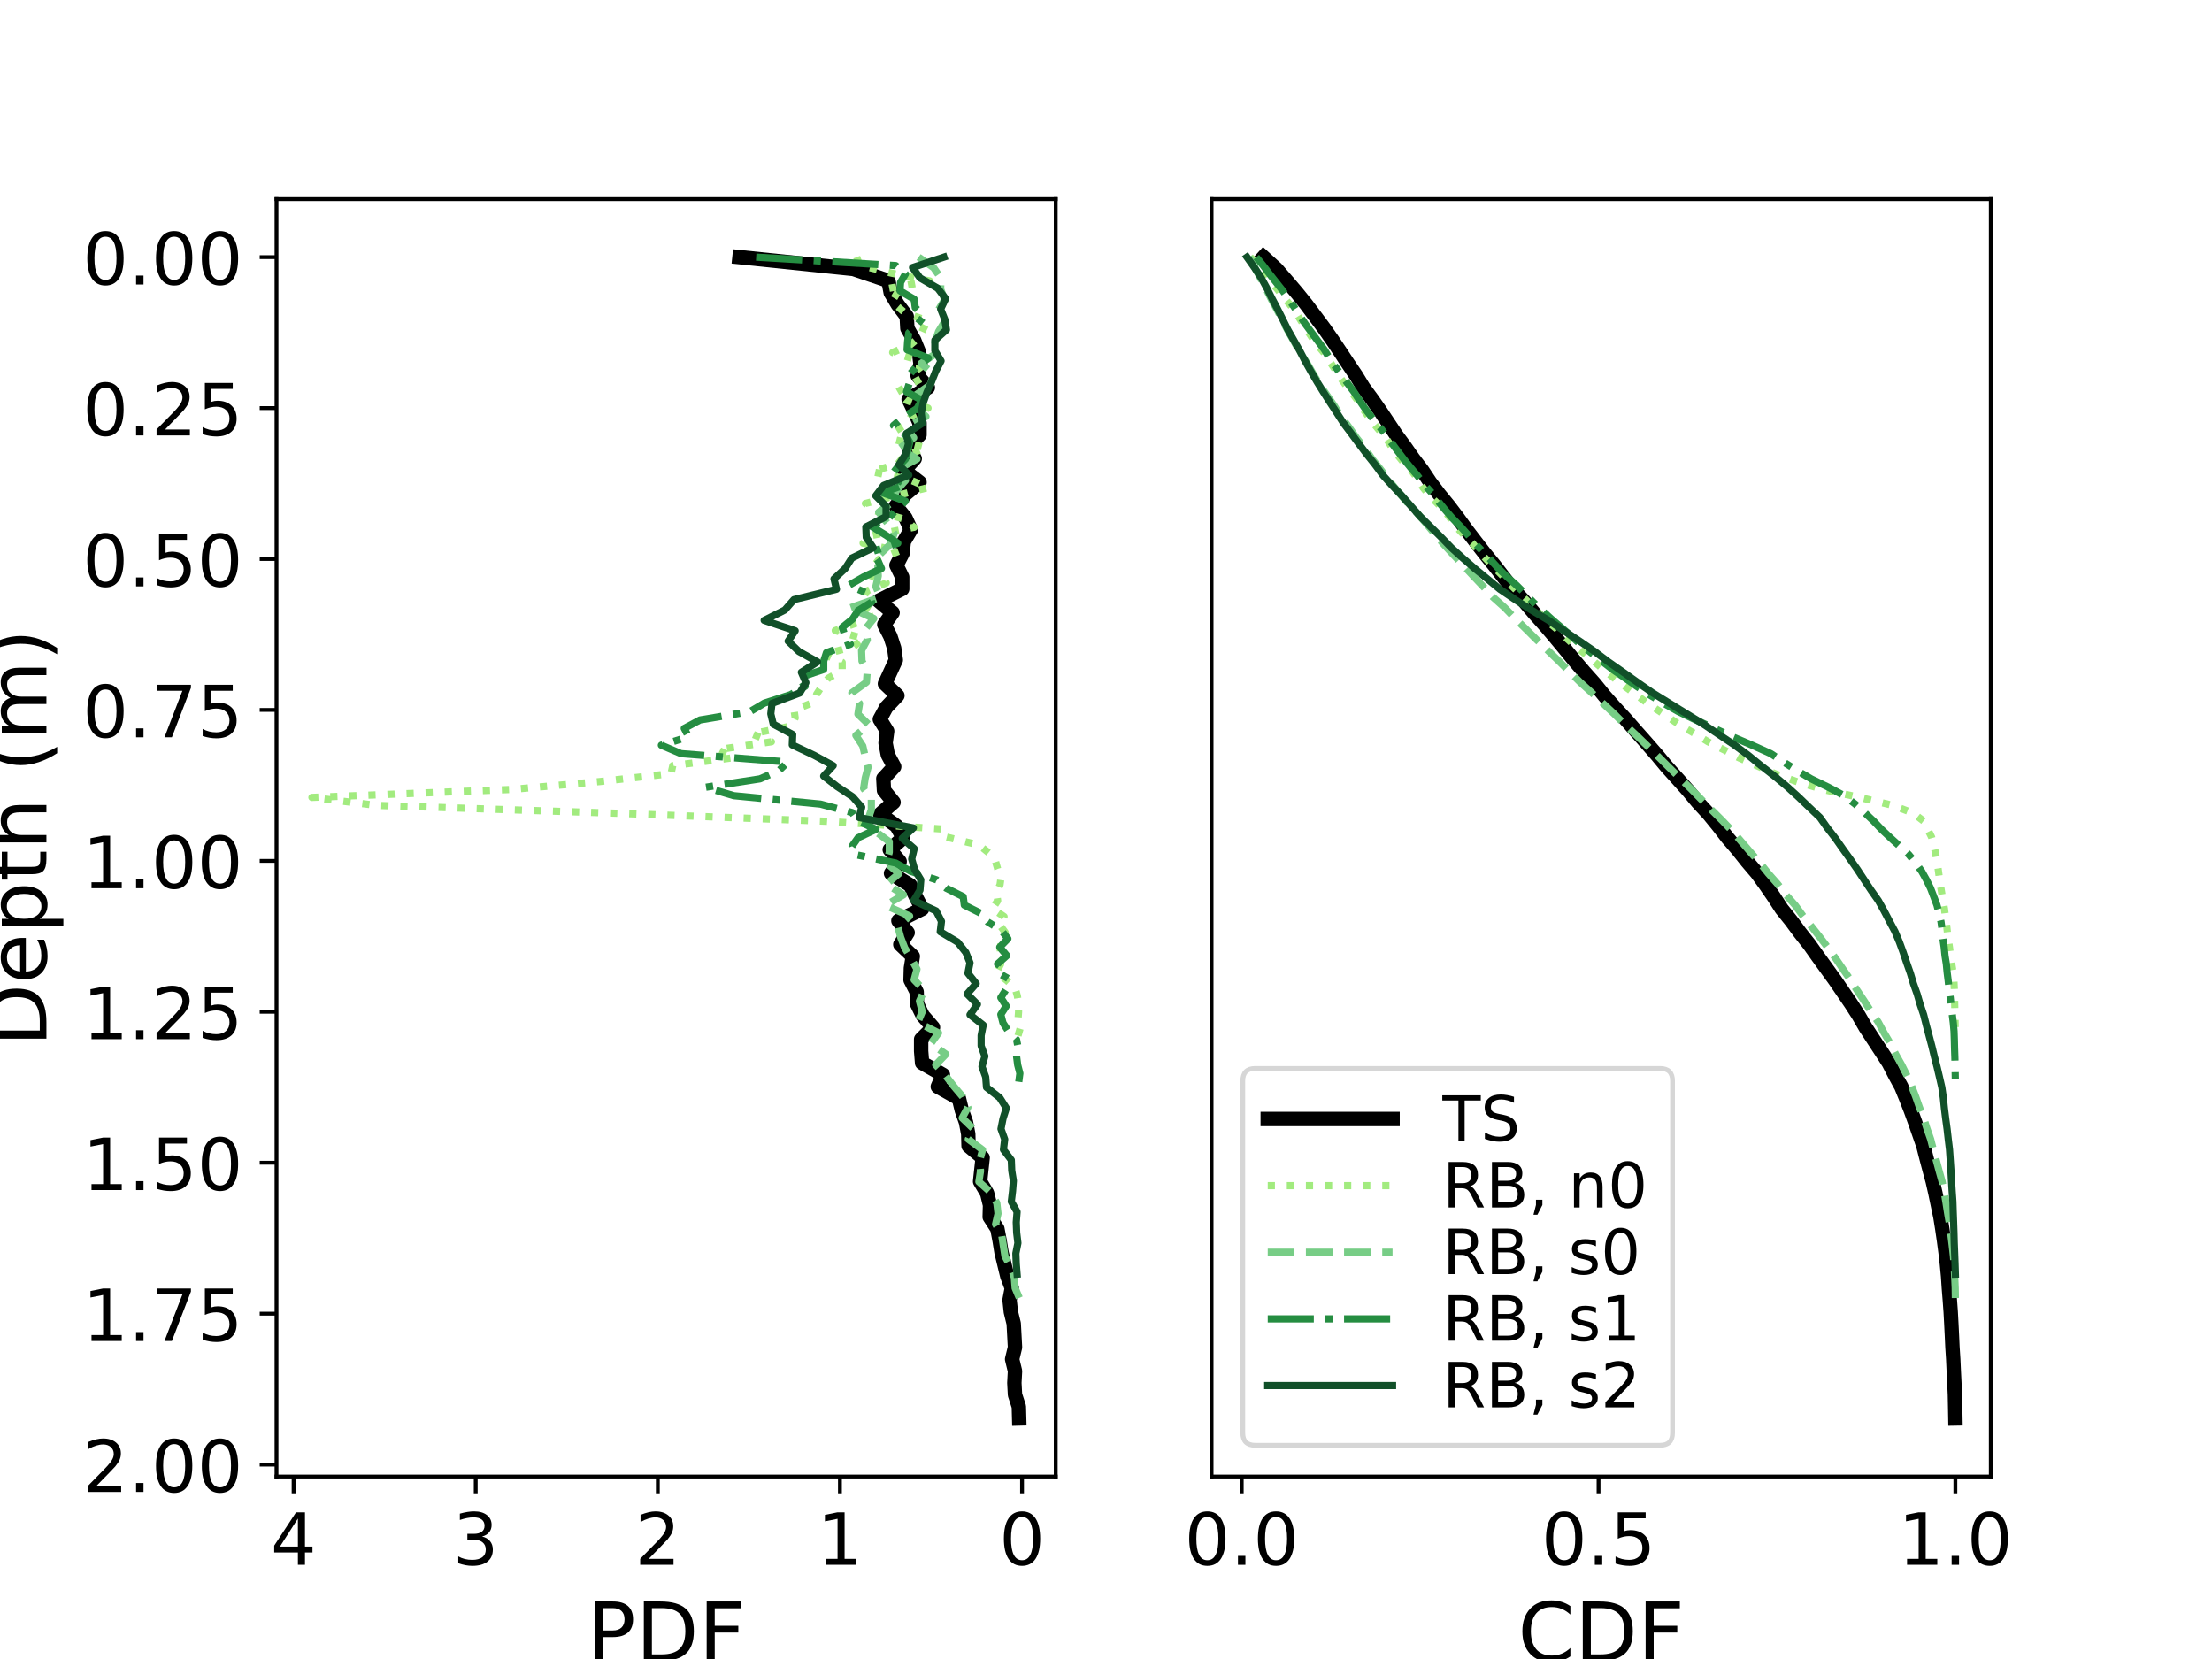 <?xml version="1.0" encoding="utf-8" standalone="no"?>
<!DOCTYPE svg PUBLIC "-//W3C//DTD SVG 1.1//EN"
  "http://www.w3.org/Graphics/SVG/1.1/DTD/svg11.dtd">
<!-- Created with matplotlib (https://matplotlib.org/) -->
<svg height="345.6pt" version="1.1" viewBox="0 0 460.8 345.6" width="460.8pt" xmlns="http://www.w3.org/2000/svg" xmlns:xlink="http://www.w3.org/1999/xlink">
 <defs>
  <style type="text/css">
*{stroke-linecap:butt;stroke-linejoin:round;}
  </style>
 </defs>
 <g id="figure_1">
  <g id="patch_1">
   <path d="M 0 345.6 
L 460.8 345.6 
L 460.8 0 
L 0 0 
z
" style="fill:#ffffff;"/>
  </g>
  <g id="axes_1">
   <g id="patch_2">
    <path d="M 57.6 307.584 
L 219.927 307.584 
L 219.927 41.472 
L 57.6 41.472 
z
" style="fill:#ffffff;"/>
   </g>
   <g id="matplotlib.axis_1">
    <g id="xtick_1">
     <g id="line2d_1">
      <defs>
       <path d="M 0 0 
L 0 3.5 
" id="m526371e2ac" style="stroke:#000000;stroke-width:0.8;"/>
      </defs>
      <g>
       <use style="stroke:#000000;stroke-width:0.8;" x="212.911" xlink:href="#m526371e2ac" y="307.584"/>
      </g>
     </g>
     <g id="text_1">
      <!-- 0 -->
      <defs>
       <path d="M 31.781 66.406 
Q 24.172 66.406 20.328 58.906 
Q 16.5 51.422 16.5 36.375 
Q 16.5 21.391 20.328 13.891 
Q 24.172 6.391 31.781 6.391 
Q 39.453 6.391 43.281 13.891 
Q 47.125 21.391 47.125 36.375 
Q 47.125 51.422 43.281 58.906 
Q 39.453 66.406 31.781 66.406 
z
M 31.781 74.219 
Q 44.047 74.219 50.516 64.516 
Q 56.984 54.828 56.984 36.375 
Q 56.984 17.969 50.516 8.266 
Q 44.047 -1.422 31.781 -1.422 
Q 19.531 -1.422 13.062 8.266 
Q 6.594 17.969 6.594 36.375 
Q 6.594 54.828 13.062 64.516 
Q 19.531 74.219 31.781 74.219 
z
" id="DejaVuSans-48"/>
      </defs>
      <g transform="translate(208.139 325.982)scale(0.15 -0.15)">
       <use xlink:href="#DejaVuSans-48"/>
      </g>
     </g>
    </g>
    <g id="xtick_2">
     <g id="line2d_2">
      <g>
       <use style="stroke:#000000;stroke-width:0.8;" x="174.974" xlink:href="#m526371e2ac" y="307.584"/>
      </g>
     </g>
     <g id="text_2">
      <!-- 1 -->
      <defs>
       <path d="M 12.406 8.297 
L 28.516 8.297 
L 28.516 63.922 
L 10.984 60.406 
L 10.984 69.391 
L 28.422 72.906 
L 38.281 72.906 
L 38.281 8.297 
L 54.391 8.297 
L 54.391 0 
L 12.406 0 
z
" id="DejaVuSans-49"/>
      </defs>
      <g transform="translate(170.202 325.982)scale(0.15 -0.15)">
       <use xlink:href="#DejaVuSans-49"/>
      </g>
     </g>
    </g>
    <g id="xtick_3">
     <g id="line2d_3">
      <g>
       <use style="stroke:#000000;stroke-width:0.8;" x="137.037" xlink:href="#m526371e2ac" y="307.584"/>
      </g>
     </g>
     <g id="text_3">
      <!-- 2 -->
      <defs>
       <path d="M 19.188 8.297 
L 53.609 8.297 
L 53.609 0 
L 7.328 0 
L 7.328 8.297 
Q 12.938 14.109 22.625 23.891 
Q 32.328 33.688 34.812 36.531 
Q 39.547 41.844 41.422 45.531 
Q 43.312 49.219 43.312 52.781 
Q 43.312 58.594 39.234 62.25 
Q 35.156 65.922 28.609 65.922 
Q 23.969 65.922 18.812 64.312 
Q 13.672 62.703 7.812 59.422 
L 7.812 69.391 
Q 13.766 71.781 18.938 73 
Q 24.125 74.219 28.422 74.219 
Q 39.75 74.219 46.484 68.547 
Q 53.219 62.891 53.219 53.422 
Q 53.219 48.922 51.531 44.891 
Q 49.859 40.875 45.406 35.406 
Q 44.188 33.984 37.641 27.219 
Q 31.109 20.453 19.188 8.297 
z
" id="DejaVuSans-50"/>
      </defs>
      <g transform="translate(132.265 325.982)scale(0.15 -0.15)">
       <use xlink:href="#DejaVuSans-50"/>
      </g>
     </g>
    </g>
    <g id="xtick_4">
     <g id="line2d_4">
      <g>
       <use style="stroke:#000000;stroke-width:0.8;" x="99.099" xlink:href="#m526371e2ac" y="307.584"/>
      </g>
     </g>
     <g id="text_4">
      <!-- 3 -->
      <defs>
       <path d="M 40.578 39.312 
Q 47.656 37.797 51.625 33 
Q 55.609 28.219 55.609 21.188 
Q 55.609 10.406 48.188 4.484 
Q 40.766 -1.422 27.094 -1.422 
Q 22.516 -1.422 17.656 -0.516 
Q 12.797 0.391 7.625 2.203 
L 7.625 11.719 
Q 11.719 9.328 16.594 8.109 
Q 21.484 6.891 26.812 6.891 
Q 36.078 6.891 40.938 10.547 
Q 45.797 14.203 45.797 21.188 
Q 45.797 27.641 41.281 31.266 
Q 36.766 34.906 28.719 34.906 
L 20.219 34.906 
L 20.219 43.016 
L 29.109 43.016 
Q 36.375 43.016 40.234 45.922 
Q 44.094 48.828 44.094 54.297 
Q 44.094 59.906 40.109 62.906 
Q 36.141 65.922 28.719 65.922 
Q 24.656 65.922 20.016 65.031 
Q 15.375 64.156 9.812 62.312 
L 9.812 71.094 
Q 15.438 72.656 20.344 73.438 
Q 25.25 74.219 29.594 74.219 
Q 40.828 74.219 47.359 69.109 
Q 53.906 64.016 53.906 55.328 
Q 53.906 49.266 50.438 45.094 
Q 46.969 40.922 40.578 39.312 
z
" id="DejaVuSans-51"/>
      </defs>
      <g transform="translate(94.327 325.982)scale(0.15 -0.15)">
       <use xlink:href="#DejaVuSans-51"/>
      </g>
     </g>
    </g>
    <g id="xtick_5">
     <g id="line2d_5">
      <g>
       <use style="stroke:#000000;stroke-width:0.8;" x="61.162" xlink:href="#m526371e2ac" y="307.584"/>
      </g>
     </g>
     <g id="text_5">
      <!-- 4 -->
      <defs>
       <path d="M 37.797 64.312 
L 12.891 25.391 
L 37.797 25.391 
z
M 35.203 72.906 
L 47.609 72.906 
L 47.609 25.391 
L 58.016 25.391 
L 58.016 17.188 
L 47.609 17.188 
L 47.609 0 
L 37.797 0 
L 37.797 17.188 
L 4.891 17.188 
L 4.891 26.703 
z
" id="DejaVuSans-52"/>
      </defs>
      <g transform="translate(56.39 325.982)scale(0.15 -0.15)">
       <use xlink:href="#DejaVuSans-52"/>
      </g>
     </g>
    </g>
    <g id="text_6">
     <!-- PDF -->
     <defs>
      <path d="M 19.672 64.797 
L 19.672 37.406 
L 32.078 37.406 
Q 38.969 37.406 42.719 40.969 
Q 46.484 44.531 46.484 51.125 
Q 46.484 57.672 42.719 61.234 
Q 38.969 64.797 32.078 64.797 
z
M 9.812 72.906 
L 32.078 72.906 
Q 44.344 72.906 50.609 67.359 
Q 56.891 61.812 56.891 51.125 
Q 56.891 40.328 50.609 34.812 
Q 44.344 29.297 32.078 29.297 
L 19.672 29.297 
L 19.672 0 
L 9.812 0 
z
" id="DejaVuSans-80"/>
      <path d="M 19.672 64.797 
L 19.672 8.109 
L 31.594 8.109 
Q 46.688 8.109 53.688 14.938 
Q 60.688 21.781 60.688 36.531 
Q 60.688 51.172 53.688 57.984 
Q 46.688 64.797 31.594 64.797 
z
M 9.812 72.906 
L 30.078 72.906 
Q 51.266 72.906 61.172 64.094 
Q 71.094 55.281 71.094 36.531 
Q 71.094 17.672 61.125 8.828 
Q 51.172 0 30.078 0 
L 9.812 0 
z
" id="DejaVuSans-68"/>
      <path d="M 9.812 72.906 
L 51.703 72.906 
L 51.703 64.594 
L 19.672 64.594 
L 19.672 43.109 
L 48.578 43.109 
L 48.578 34.812 
L 19.672 34.812 
L 19.672 0 
L 9.812 0 
z
" id="DejaVuSans-70"/>
     </defs>
     <g transform="translate(122.205 346.019)scale(0.17 -0.17)">
      <use xlink:href="#DejaVuSans-80"/>
      <use x="60.303" xlink:href="#DejaVuSans-68"/>
      <use x="137.305" xlink:href="#DejaVuSans-70"/>
     </g>
    </g>
   </g>
   <g id="matplotlib.axis_2">
    <g id="ytick_1">
     <g id="line2d_6">
      <defs>
       <path d="M 0 0 
L -3.5 0 
" id="mf4eafac142" style="stroke:#000000;stroke-width:0.8;"/>
      </defs>
      <g>
       <use style="stroke:#000000;stroke-width:0.8;" x="57.6" xlink:href="#mf4eafac142" y="53.568"/>
      </g>
     </g>
     <g id="text_7">
      <!-- 0.00 -->
      <defs>
       <path d="M 10.688 12.406 
L 21 12.406 
L 21 0 
L 10.688 0 
z
" id="DejaVuSans-46"/>
      </defs>
      <g transform="translate(17.202 59.267)scale(0.15 -0.15)">
       <use xlink:href="#DejaVuSans-48"/>
       <use x="63.623" xlink:href="#DejaVuSans-46"/>
       <use x="95.41" xlink:href="#DejaVuSans-48"/>
       <use x="159.033" xlink:href="#DejaVuSans-48"/>
      </g>
     </g>
    </g>
    <g id="ytick_2">
     <g id="line2d_7">
      <g>
       <use style="stroke:#000000;stroke-width:0.8;" x="57.6" xlink:href="#mf4eafac142" y="85.009"/>
      </g>
     </g>
     <g id="text_8">
      <!-- 0.25 -->
      <defs>
       <path d="M 10.797 72.906 
L 49.516 72.906 
L 49.516 64.594 
L 19.828 64.594 
L 19.828 46.734 
Q 21.969 47.469 24.109 47.828 
Q 26.266 48.188 28.422 48.188 
Q 40.625 48.188 47.75 41.5 
Q 54.891 34.812 54.891 23.391 
Q 54.891 11.625 47.562 5.094 
Q 40.234 -1.422 26.906 -1.422 
Q 22.312 -1.422 17.547 -0.641 
Q 12.797 0.141 7.719 1.703 
L 7.719 11.625 
Q 12.109 9.234 16.797 8.062 
Q 21.484 6.891 26.703 6.891 
Q 35.156 6.891 40.078 11.328 
Q 45.016 15.766 45.016 23.391 
Q 45.016 31 40.078 35.438 
Q 35.156 39.891 26.703 39.891 
Q 22.75 39.891 18.812 39.016 
Q 14.891 38.141 10.797 36.281 
z
" id="DejaVuSans-53"/>
      </defs>
      <g transform="translate(17.202 90.708)scale(0.15 -0.15)">
       <use xlink:href="#DejaVuSans-48"/>
       <use x="63.623" xlink:href="#DejaVuSans-46"/>
       <use x="95.41" xlink:href="#DejaVuSans-50"/>
       <use x="159.033" xlink:href="#DejaVuSans-53"/>
      </g>
     </g>
    </g>
    <g id="ytick_3">
     <g id="line2d_8">
      <g>
       <use style="stroke:#000000;stroke-width:0.8;" x="57.6" xlink:href="#mf4eafac142" y="116.45"/>
      </g>
     </g>
     <g id="text_9">
      <!-- 0.50 -->
      <g transform="translate(17.202 122.149)scale(0.15 -0.15)">
       <use xlink:href="#DejaVuSans-48"/>
       <use x="63.623" xlink:href="#DejaVuSans-46"/>
       <use x="95.41" xlink:href="#DejaVuSans-53"/>
       <use x="159.033" xlink:href="#DejaVuSans-48"/>
      </g>
     </g>
    </g>
    <g id="ytick_4">
     <g id="line2d_9">
      <g>
       <use style="stroke:#000000;stroke-width:0.8;" x="57.6" xlink:href="#mf4eafac142" y="147.892"/>
      </g>
     </g>
     <g id="text_10">
      <!-- 0.75 -->
      <defs>
       <path d="M 8.203 72.906 
L 55.078 72.906 
L 55.078 68.703 
L 28.609 0 
L 18.312 0 
L 43.219 64.594 
L 8.203 64.594 
z
" id="DejaVuSans-55"/>
      </defs>
      <g transform="translate(17.202 153.591)scale(0.15 -0.15)">
       <use xlink:href="#DejaVuSans-48"/>
       <use x="63.623" xlink:href="#DejaVuSans-46"/>
       <use x="95.41" xlink:href="#DejaVuSans-55"/>
       <use x="159.033" xlink:href="#DejaVuSans-53"/>
      </g>
     </g>
    </g>
    <g id="ytick_5">
     <g id="line2d_10">
      <g>
       <use style="stroke:#000000;stroke-width:0.8;" x="57.6" xlink:href="#mf4eafac142" y="179.333"/>
      </g>
     </g>
     <g id="text_11">
      <!-- 1.00 -->
      <g transform="translate(17.202 185.032)scale(0.15 -0.15)">
       <use xlink:href="#DejaVuSans-49"/>
       <use x="63.623" xlink:href="#DejaVuSans-46"/>
       <use x="95.41" xlink:href="#DejaVuSans-48"/>
       <use x="159.033" xlink:href="#DejaVuSans-48"/>
      </g>
     </g>
    </g>
    <g id="ytick_6">
     <g id="line2d_11">
      <g>
       <use style="stroke:#000000;stroke-width:0.8;" x="57.6" xlink:href="#mf4eafac142" y="210.774"/>
      </g>
     </g>
     <g id="text_12">
      <!-- 1.25 -->
      <g transform="translate(17.202 216.473)scale(0.15 -0.15)">
       <use xlink:href="#DejaVuSans-49"/>
       <use x="63.623" xlink:href="#DejaVuSans-46"/>
       <use x="95.41" xlink:href="#DejaVuSans-50"/>
       <use x="159.033" xlink:href="#DejaVuSans-53"/>
      </g>
     </g>
    </g>
    <g id="ytick_7">
     <g id="line2d_12">
      <g>
       <use style="stroke:#000000;stroke-width:0.8;" x="57.6" xlink:href="#mf4eafac142" y="242.215"/>
      </g>
     </g>
     <g id="text_13">
      <!-- 1.50 -->
      <g transform="translate(17.202 247.914)scale(0.15 -0.15)">
       <use xlink:href="#DejaVuSans-49"/>
       <use x="63.623" xlink:href="#DejaVuSans-46"/>
       <use x="95.41" xlink:href="#DejaVuSans-53"/>
       <use x="159.033" xlink:href="#DejaVuSans-48"/>
      </g>
     </g>
    </g>
    <g id="ytick_8">
     <g id="line2d_13">
      <g>
       <use style="stroke:#000000;stroke-width:0.8;" x="57.6" xlink:href="#mf4eafac142" y="273.657"/>
      </g>
     </g>
     <g id="text_14">
      <!-- 1.75 -->
      <g transform="translate(17.202 279.355)scale(0.15 -0.15)">
       <use xlink:href="#DejaVuSans-49"/>
       <use x="63.623" xlink:href="#DejaVuSans-46"/>
       <use x="95.41" xlink:href="#DejaVuSans-55"/>
       <use x="159.033" xlink:href="#DejaVuSans-53"/>
      </g>
     </g>
    </g>
    <g id="ytick_9">
     <g id="line2d_14">
      <g>
       <use style="stroke:#000000;stroke-width:0.8;" x="57.6" xlink:href="#mf4eafac142" y="305.098"/>
      </g>
     </g>
     <g id="text_15">
      <!-- 2.00 -->
      <g transform="translate(17.202 310.797)scale(0.15 -0.15)">
       <use xlink:href="#DejaVuSans-50"/>
       <use x="63.623" xlink:href="#DejaVuSans-46"/>
       <use x="95.41" xlink:href="#DejaVuSans-48"/>
       <use x="159.033" xlink:href="#DejaVuSans-48"/>
      </g>
     </g>
    </g>
    <g id="text_16">
     <!-- Depth (m) -->
     <defs>
      <path d="M 56.203 29.594 
L 56.203 25.203 
L 14.891 25.203 
Q 15.484 15.922 20.484 11.062 
Q 25.484 6.203 34.422 6.203 
Q 39.594 6.203 44.453 7.469 
Q 49.312 8.734 54.109 11.281 
L 54.109 2.781 
Q 49.266 0.734 44.188 -0.344 
Q 39.109 -1.422 33.891 -1.422 
Q 20.797 -1.422 13.156 6.188 
Q 5.516 13.812 5.516 26.812 
Q 5.516 40.234 12.766 48.109 
Q 20.016 56 32.328 56 
Q 43.359 56 49.781 48.891 
Q 56.203 41.797 56.203 29.594 
z
M 47.219 32.234 
Q 47.125 39.594 43.094 43.984 
Q 39.062 48.391 32.422 48.391 
Q 24.906 48.391 20.391 44.141 
Q 15.875 39.891 15.188 32.172 
z
" id="DejaVuSans-101"/>
      <path d="M 18.109 8.203 
L 18.109 -20.797 
L 9.078 -20.797 
L 9.078 54.688 
L 18.109 54.688 
L 18.109 46.391 
Q 20.953 51.266 25.266 53.625 
Q 29.594 56 35.594 56 
Q 45.562 56 51.781 48.094 
Q 58.016 40.188 58.016 27.297 
Q 58.016 14.406 51.781 6.484 
Q 45.562 -1.422 35.594 -1.422 
Q 29.594 -1.422 25.266 0.953 
Q 20.953 3.328 18.109 8.203 
z
M 48.688 27.297 
Q 48.688 37.203 44.609 42.844 
Q 40.531 48.484 33.406 48.484 
Q 26.266 48.484 22.188 42.844 
Q 18.109 37.203 18.109 27.297 
Q 18.109 17.391 22.188 11.75 
Q 26.266 6.109 33.406 6.109 
Q 40.531 6.109 44.609 11.75 
Q 48.688 17.391 48.688 27.297 
z
" id="DejaVuSans-112"/>
      <path d="M 18.312 70.219 
L 18.312 54.688 
L 36.812 54.688 
L 36.812 47.703 
L 18.312 47.703 
L 18.312 18.016 
Q 18.312 11.328 20.141 9.422 
Q 21.969 7.516 27.594 7.516 
L 36.812 7.516 
L 36.812 0 
L 27.594 0 
Q 17.188 0 13.234 3.875 
Q 9.281 7.766 9.281 18.016 
L 9.281 47.703 
L 2.688 47.703 
L 2.688 54.688 
L 9.281 54.688 
L 9.281 70.219 
z
" id="DejaVuSans-116"/>
      <path d="M 54.891 33.016 
L 54.891 0 
L 45.906 0 
L 45.906 32.719 
Q 45.906 40.484 42.875 44.328 
Q 39.844 48.188 33.797 48.188 
Q 26.516 48.188 22.312 43.547 
Q 18.109 38.922 18.109 30.906 
L 18.109 0 
L 9.078 0 
L 9.078 75.984 
L 18.109 75.984 
L 18.109 46.188 
Q 21.344 51.125 25.703 53.562 
Q 30.078 56 35.797 56 
Q 45.219 56 50.047 50.172 
Q 54.891 44.344 54.891 33.016 
z
" id="DejaVuSans-104"/>
      <path id="DejaVuSans-32"/>
      <path d="M 31 75.875 
Q 24.469 64.656 21.281 53.656 
Q 18.109 42.672 18.109 31.391 
Q 18.109 20.125 21.312 9.062 
Q 24.516 -2 31 -13.188 
L 23.188 -13.188 
Q 15.875 -1.703 12.234 9.375 
Q 8.594 20.453 8.594 31.391 
Q 8.594 42.281 12.203 53.312 
Q 15.828 64.359 23.188 75.875 
z
" id="DejaVuSans-40"/>
      <path d="M 52 44.188 
Q 55.375 50.25 60.062 53.125 
Q 64.75 56 71.094 56 
Q 79.641 56 84.281 50.016 
Q 88.922 44.047 88.922 33.016 
L 88.922 0 
L 79.891 0 
L 79.891 32.719 
Q 79.891 40.578 77.094 44.375 
Q 74.312 48.188 68.609 48.188 
Q 61.625 48.188 57.562 43.547 
Q 53.516 38.922 53.516 30.906 
L 53.516 0 
L 44.484 0 
L 44.484 32.719 
Q 44.484 40.625 41.703 44.406 
Q 38.922 48.188 33.109 48.188 
Q 26.219 48.188 22.156 43.531 
Q 18.109 38.875 18.109 30.906 
L 18.109 0 
L 9.078 0 
L 9.078 54.688 
L 18.109 54.688 
L 18.109 46.188 
Q 21.188 51.219 25.484 53.609 
Q 29.781 56 35.688 56 
Q 41.656 56 45.828 52.969 
Q 50 49.953 52 44.188 
z
" id="DejaVuSans-109"/>
      <path d="M 8.016 75.875 
L 15.828 75.875 
Q 23.141 64.359 26.781 53.312 
Q 30.422 42.281 30.422 31.391 
Q 30.422 20.453 26.781 9.375 
Q 23.141 -1.703 15.828 -13.188 
L 8.016 -13.188 
Q 14.5 -2 17.703 9.062 
Q 20.906 20.125 20.906 31.391 
Q 20.906 42.672 17.703 53.656 
Q 14.5 64.656 8.016 75.875 
z
" id="DejaVuSans-41"/>
     </defs>
     <g transform="translate(9.666 218.032)rotate(-90)scale(0.17 -0.17)">
      <use xlink:href="#DejaVuSans-68"/>
      <use x="77.002" xlink:href="#DejaVuSans-101"/>
      <use x="138.525" xlink:href="#DejaVuSans-112"/>
      <use x="202.002" xlink:href="#DejaVuSans-116"/>
      <use x="241.211" xlink:href="#DejaVuSans-104"/>
      <use x="304.59" xlink:href="#DejaVuSans-32"/>
      <use x="336.377" xlink:href="#DejaVuSans-40"/>
      <use x="375.391" xlink:href="#DejaVuSans-109"/>
      <use x="472.803" xlink:href="#DejaVuSans-41"/>
     </g>
    </g>
   </g>
   <g id="line2d_15">
    <path clip-path="url(#p5fbe05370a)" d="M 154.049 53.568 
L 177.808 56.037 
L 185.082 58.505 
L 185.549 60.974 
L 187.017 63.442 
L 188.886 65.911 
L 189.019 68.379 
L 190.421 70.848 
L 191.422 73.317 
L 191.756 75.785 
L 191.155 78.254 
L 193.291 80.722 
L 189.286 83.191 
L 190.488 85.659 
L 191.555 88.128 
L 191.555 90.597 
L 189.153 93.065 
L 190.554 95.534 
L 188.352 98.002 
L 191.555 100.471 
L 188.619 102.939 
L 186.617 105.408 
L 188.619 107.877 
L 189.754 110.345 
L 188.285 112.814 
L 188.018 115.282 
L 186.75 117.751 
L 187.952 120.219 
L 187.952 122.688 
L 183.013 125.157 
L 185.95 127.625 
L 184.214 130.094 
L 185.482 132.562 
L 186.283 135.031 
L 186.617 137.499 
L 185.482 139.968 
L 184.348 142.437 
L 186.951 144.905 
L 184.615 147.374 
L 183.28 149.842 
L 184.815 152.311 
L 184.481 154.779 
L 184.949 157.248 
L 186.283 159.717 
L 184.014 162.185 
L 184.148 164.654 
L 186.15 167.122 
L 183.347 169.591 
L 186.75 172.059 
L 188.152 174.528 
L 185.349 176.997 
L 187.418 179.465 
L 185.616 181.934 
L 189.62 184.402 
L 190.821 186.871 
L 192.089 189.339 
L 187.151 191.808 
L 189.086 194.277 
L 187.551 196.745 
L 190.154 199.214 
L 189.754 201.682 
L 189.687 204.151 
L 190.955 206.619 
L 191.022 209.088 
L 192.223 211.557 
L 194.358 214.025 
L 191.889 216.494 
L 191.889 218.962 
L 192.089 221.431 
L 196.427 223.899 
L 195.359 226.368 
L 199.764 228.837 
L 200.365 231.305 
L 201.232 233.774 
L 201.7 236.242 
L 201.766 238.711 
L 204.703 241.179 
L 204.436 243.648 
L 204.169 246.117 
L 205.637 248.585 
L 206.238 251.054 
L 206.171 253.522 
L 207.773 255.991 
L 208.24 258.459 
L 208.64 260.928 
L 209.241 263.397 
L 209.841 265.865 
L 210.776 268.334 
L 210.309 270.802 
L 210.576 273.271 
L 211.176 275.739 
L 211.31 278.208 
L 211.443 280.677 
L 210.842 283.145 
L 211.443 285.614 
L 211.31 288.082 
L 211.443 290.551 
L 212.244 293.019 
L 212.311 295.488 
" style="fill:none;stroke:#000000;stroke-linecap:square;stroke-width:3;"/>
   </g>
   <g id="line2d_16">
    <path clip-path="url(#p5fbe05370a)" d="M 178.466 53.568 
L 179.07 55.223 
L 185.597 56.878 
L 193.695 58.533 
L 184.509 60.188 
L 187.289 61.843 
L 186.564 63.498 
L 188.498 65.154 
L 193.211 66.809 
L 192.365 68.464 
L 191.64 70.119 
L 189.706 71.774 
L 185.96 73.429 
L 191.519 75.084 
L 191.519 76.739 
L 192.728 78.394 
L 189.706 80.049 
L 186.806 81.704 
L 188.739 83.359 
L 193.332 85.014 
L 189.827 86.67 
L 188.86 88.325 
L 186.201 89.98 
L 186.564 91.635 
L 192.969 93.29 
L 188.377 94.945 
L 187.047 96.6 
L 181.609 98.255 
L 189.464 99.91 
L 193.332 101.565 
L 186.926 103.22 
L 180.279 104.875 
L 182.696 106.53 
L 188.498 108.186 
L 190.431 109.841 
L 181.85 111.496 
L 179.796 113.151 
L 187.289 114.806 
L 183.18 116.461 
L 181.85 118.116 
L 181.125 119.771 
L 184.63 121.426 
L 180.642 123.081 
L 179.675 124.736 
L 180.037 126.391 
L 182.696 128.047 
L 178.708 129.702 
L 173.994 131.357 
L 179.917 133.012 
L 177.862 134.667 
L 171.698 136.322 
L 175.445 137.977 
L 175.445 139.632 
L 172.544 141.287 
L 171.215 142.942 
L 170.127 144.597 
L 169.643 146.252 
L 165.413 147.907 
L 165.655 149.563 
L 164.93 151.218 
L 156.591 152.873 
L 160.7 154.528 
L 149.46 156.183 
L 152.844 157.838 
L 140.154 159.493 
L 139.791 161.148 
L 125.046 162.803 
L 106.554 164.458 
L 64.979 166.113 
L 78.394 167.768 
L 128.793 169.423 
L 172.061 171.079 
L 196.837 172.734 
L 197.2 174.389 
L 203.968 176.044 
L 206.022 177.699 
L 207.352 179.354 
L 207.835 181.009 
L 208.56 182.664 
L 208.319 184.319 
L 207.593 185.974 
L 207.835 187.629 
L 206.747 189.284 
L 209.165 190.939 
L 208.198 192.595 
L 209.406 194.25 
L 208.681 195.905 
L 208.319 197.56 
L 208.56 199.215 
L 208.44 200.87 
L 207.593 202.525 
L 209.648 204.18 
L 211.461 205.835 
L 211.944 207.49 
L 212.186 209.145 
L 212.186 210.8 
L 212.065 212.455 
L 212.549 214.111 
L 212.065 215.766 
" style="fill:none;stroke:#a2eb7f;stroke-dasharray:1.5,2.475;stroke-dashoffset:0;stroke-width:1.5;"/>
   </g>
   <g id="line2d_17">
    <path clip-path="url(#p5fbe05370a)" d="M 191.36 53.568 
L 194.499 55.782 
L 196.027 57.996 
L 195.942 60.21 
L 196.79 62.423 
L 195.433 64.637 
L 196.875 66.851 
L 195.517 69.065 
L 194.754 71.279 
L 195.178 73.493 
L 191.869 75.707 
L 194.499 77.92 
L 193.82 80.134 
L 190.681 82.348 
L 190.681 84.562 
L 192.887 86.776 
L 188.814 88.99 
L 190.342 91.204 
L 187.372 93.417 
L 191.021 95.631 
L 186.863 97.845 
L 188.645 100.059 
L 186.693 102.273 
L 186.014 104.487 
L 183.045 106.701 
L 184.827 108.914 
L 186.269 111.128 
L 185.505 113.342 
L 183.214 115.556 
L 182.875 117.77 
L 182.96 119.984 
L 182.451 122.198 
L 183.384 124.411 
L 177.105 126.625 
L 182.027 128.839 
L 180.245 131.053 
L 180.669 133.267 
L 179.481 135.481 
L 179.566 137.695 
L 180.669 139.909 
L 180.499 142.122 
L 177.445 144.336 
L 179.057 146.55 
L 178.718 148.764 
L 181.008 150.978 
L 178.293 153.192 
L 179.736 155.406 
L 180.245 157.619 
L 180.839 159.833 
L 180.245 162.047 
L 179.905 164.261 
L 181.518 166.475 
L 181.518 168.689 
L 180.754 170.903 
L 182.281 173.116 
L 185.251 175.33 
L 185.251 177.544 
L 184.657 179.758 
L 187.287 181.972 
L 184.657 184.186 
L 188.221 186.4 
L 184.487 188.613 
L 189.493 190.827 
L 187.033 193.041 
L 187.627 195.255 
L 188.475 197.469 
L 189.833 199.683 
L 191.021 201.897 
L 190.427 204.11 
L 192.548 206.324 
L 191.53 208.538 
L 192.124 210.752 
L 191.19 212.966 
L 195.517 215.18 
L 193.905 217.394 
L 197.045 219.607 
L 194.924 221.821 
L 196.96 224.035 
L 198.657 226.249 
L 200.524 228.463 
L 201.627 230.677 
L 200.439 232.891 
L 202.73 235.104 
L 201.711 237.318 
L 204.681 239.532 
L 204.087 241.746 
L 204.257 243.96 
L 203.917 246.174 
L 206.378 248.388 
L 207.651 250.601 
L 207.905 252.815 
L 207.396 255.029 
L 208.669 257.243 
L 209.008 259.457 
L 209.348 261.671 
L 210.536 263.885 
L 211.299 266.098 
L 211.469 268.312 
L 212.402 270.526 
" style="fill:none;stroke:#77cd86;stroke-dasharray:5.55,2.4;stroke-dashoffset:0;stroke-width:1.5;"/>
   </g>
   <g id="line2d_18">
    <path clip-path="url(#p5fbe05370a)" d="M 157.523 53.568 
L 186.579 55.321 
L 188.622 57.074 
L 187.601 58.827 
L 187.487 60.58 
L 190.438 62.333 
L 190.665 64.086 
L 192.481 65.838 
L 191.119 67.591 
L 189.303 69.344 
L 189.076 71.097 
L 188.963 72.85 
L 193.389 74.603 
L 190.892 76.356 
L 189.417 78.109 
L 189.417 79.862 
L 188.849 81.615 
L 192.027 83.368 
L 191.006 85.121 
L 188.168 86.874 
L 186.125 88.626 
L 188.509 90.379 
L 189.53 92.132 
L 189.076 93.885 
L 188.622 95.638 
L 186.92 97.391 
L 185.558 99.144 
L 188.736 100.897 
L 183.855 102.65 
L 188.622 104.403 
L 186.693 106.156 
L 185.217 107.909 
L 181.585 109.662 
L 184.423 111.414 
L 187.033 113.167 
L 181.585 114.92 
L 182.834 116.673 
L 183.628 118.426 
L 179.883 120.179 
L 176.818 121.932 
L 180.904 123.685 
L 181.585 125.438 
L 178.748 127.191 
L 177.613 128.944 
L 175.456 130.697 
L 176.024 132.45 
L 177.159 134.202 
L 172.165 135.955 
L 171.597 137.708 
L 171.597 139.461 
L 166.376 141.214 
L 167.738 142.967 
L 164.674 144.72 
L 159.226 146.473 
L 156.275 148.226 
L 145.833 149.979 
L 142.541 151.732 
L 143.449 153.485 
L 137.774 155.238 
L 141.86 156.99 
L 164.106 158.743 
L 162.29 160.496 
L 158.318 162.249 
L 146.968 164.002 
L 152.87 165.755 
L 170.916 167.508 
L 177.499 169.261 
L 178.748 171.014 
L 182.493 172.767 
L 178.748 174.52 
L 177.499 176.273 
L 178.18 178.026 
L 186.579 179.778 
L 189.757 181.531 
L 195.092 183.284 
L 197.135 185.037 
L 200.653 186.79 
L 200.88 188.543 
L 204.399 190.296 
L 205.761 192.049 
L 208.598 193.802 
L 209.96 195.555 
L 208.258 197.308 
L 209.733 199.061 
L 207.804 200.813 
L 209.847 202.566 
L 208.825 204.319 
L 209.62 206.072 
L 208.485 207.825 
L 209.62 209.578 
L 208.485 211.331 
L 208.939 213.084 
L 210.074 214.837 
L 211.776 216.59 
L 212.117 218.343 
L 211.776 220.096 
L 212.003 221.849 
L 212.457 223.601 
L 212.23 225.354 
" style="fill:none;stroke:#258d41;stroke-dasharray:9.6,2.4,1.5,2.4;stroke-dashoffset:0;stroke-width:1.5;"/>
   </g>
   <g id="line2d_19">
    <path clip-path="url(#p5fbe05370a)" d="M 196.64 53.568 
L 190.098 55.73 
L 191.647 57.892 
L 195.349 60.054 
L 196.985 62.215 
L 195.952 64.377 
L 196.813 66.539 
L 197.157 68.701 
L 194.746 70.863 
L 194.746 73.025 
L 196.038 75.187 
L 194.919 77.348 
L 194.058 79.51 
L 193.111 81.672 
L 192.336 83.834 
L 191.906 85.996 
L 192.164 88.158 
L 188.806 90.32 
L 189.237 92.481 
L 188.634 94.643 
L 187.257 96.805 
L 189.323 98.967 
L 184.071 101.129 
L 182.436 103.291 
L 184.588 105.452 
L 184.588 107.614 
L 180.37 109.776 
L 180.456 111.938 
L 181.919 114.1 
L 177.443 116.262 
L 176.065 118.424 
L 173.741 120.585 
L 174.257 122.747 
L 165.39 124.909 
L 163.496 127.071 
L 159.192 129.233 
L 165.648 131.395 
L 164.185 133.557 
L 166.423 135.718 
L 170.297 137.88 
L 166.94 140.042 
L 167.887 142.204 
L 166.595 144.366 
L 160.827 146.528 
L 160.569 148.69 
L 161.086 150.851 
L 165.132 153.013 
L 165.046 155.175 
L 169.608 157.337 
L 173.568 159.499 
L 171.588 161.661 
L 174.343 163.823 
L 177.615 165.984 
L 179.509 168.146 
L 178.992 170.308 
L 190.27 172.47 
L 187.945 174.632 
L 190.442 176.794 
L 189.925 178.956 
L 190.528 181.117 
L 191.819 183.279 
L 191.647 185.441 
L 190.356 187.603 
L 195.005 189.765 
L 196.124 191.927 
L 195.866 194.089 
L 199.481 196.25 
L 201.203 198.412 
L 202.064 200.574 
L 201.634 202.736 
L 203.355 204.898 
L 201.461 207.06 
L 203.614 209.221 
L 202.064 211.383 
L 204.819 213.545 
L 204.388 215.707 
L 204.388 217.869 
L 205.163 220.031 
L 204.561 222.193 
L 205.335 224.354 
L 205.508 226.516 
L 208.263 228.678 
L 209.64 230.84 
L 208.951 233.002 
L 208.521 235.164 
L 209.296 237.326 
L 209.037 239.487 
L 210.673 241.649 
L 210.759 243.811 
L 211.103 245.973 
L 210.931 248.135 
L 210.673 250.297 
L 211.878 252.459 
L 211.706 254.62 
L 211.792 256.782 
L 212.05 258.944 
L 211.62 261.106 
L 211.706 263.268 
L 211.878 265.43 
" style="fill:none;stroke:#115029;stroke-linecap:square;stroke-width:1.5;"/>
   </g>
   <g id="patch_3">
    <path d="M 57.6 307.584 
L 57.6 41.472 
" style="fill:none;stroke:#000000;stroke-linecap:square;stroke-linejoin:miter;stroke-width:0.8;"/>
   </g>
   <g id="patch_4">
    <path d="M 219.927 307.584 
L 219.927 41.472 
" style="fill:none;stroke:#000000;stroke-linecap:square;stroke-linejoin:miter;stroke-width:0.8;"/>
   </g>
   <g id="patch_5">
    <path d="M 57.6 307.584 
L 219.927 307.584 
" style="fill:none;stroke:#000000;stroke-linecap:square;stroke-linejoin:miter;stroke-width:0.8;"/>
   </g>
   <g id="patch_6">
    <path d="M 57.6 41.472 
L 219.927 41.472 
" style="fill:none;stroke:#000000;stroke-linecap:square;stroke-linejoin:miter;stroke-width:0.8;"/>
   </g>
  </g>
  <g id="axes_2">
   <g id="patch_7">
    <path d="M 252.393 307.584 
L 414.72 307.584 
L 414.72 41.472 
L 252.393 41.472 
z
" style="fill:#ffffff;"/>
   </g>
   <g id="matplotlib.axis_3">
    <g id="xtick_6">
     <g id="line2d_20">
      <g>
       <use style="stroke:#000000;stroke-width:0.8;" x="258.675" xlink:href="#m526371e2ac" y="307.584"/>
      </g>
     </g>
     <g id="text_17">
      <!-- 0.0 -->
      <g transform="translate(246.748 325.982)scale(0.15 -0.15)">
       <use xlink:href="#DejaVuSans-48"/>
       <use x="63.623" xlink:href="#DejaVuSans-46"/>
       <use x="95.41" xlink:href="#DejaVuSans-48"/>
      </g>
     </g>
    </g>
    <g id="xtick_7">
     <g id="line2d_21">
      <g>
       <use style="stroke:#000000;stroke-width:0.8;" x="333.008" xlink:href="#m526371e2ac" y="307.584"/>
      </g>
     </g>
     <g id="text_18">
      <!-- 0.5 -->
      <g transform="translate(321.081 325.982)scale(0.15 -0.15)">
       <use xlink:href="#DejaVuSans-48"/>
       <use x="63.623" xlink:href="#DejaVuSans-46"/>
       <use x="95.41" xlink:href="#DejaVuSans-53"/>
      </g>
     </g>
    </g>
    <g id="xtick_8">
     <g id="line2d_22">
      <g>
       <use style="stroke:#000000;stroke-width:0.8;" x="407.341" xlink:href="#m526371e2ac" y="307.584"/>
      </g>
     </g>
     <g id="text_19">
      <!-- 1.0 -->
      <g transform="translate(395.414 325.982)scale(0.15 -0.15)">
       <use xlink:href="#DejaVuSans-49"/>
       <use x="63.623" xlink:href="#DejaVuSans-46"/>
       <use x="95.41" xlink:href="#DejaVuSans-48"/>
      </g>
     </g>
    </g>
    <g id="text_20">
     <!-- CDF -->
     <defs>
      <path d="M 64.406 67.281 
L 64.406 56.891 
Q 59.422 61.531 53.781 63.812 
Q 48.141 66.109 41.797 66.109 
Q 29.297 66.109 22.656 58.469 
Q 16.016 50.828 16.016 36.375 
Q 16.016 21.969 22.656 14.328 
Q 29.297 6.688 41.797 6.688 
Q 48.141 6.688 53.781 8.984 
Q 59.422 11.281 64.406 15.922 
L 64.406 5.609 
Q 59.234 2.094 53.438 0.328 
Q 47.656 -1.422 41.219 -1.422 
Q 24.656 -1.422 15.125 8.703 
Q 5.609 18.844 5.609 36.375 
Q 5.609 53.953 15.125 64.078 
Q 24.656 74.219 41.219 74.219 
Q 47.75 74.219 53.531 72.484 
Q 59.328 70.75 64.406 67.281 
z
" id="DejaVuSans-67"/>
     </defs>
     <g transform="translate(316.187 346.019)scale(0.17 -0.17)">
      <use xlink:href="#DejaVuSans-67"/>
      <use x="69.824" xlink:href="#DejaVuSans-68"/>
      <use x="146.826" xlink:href="#DejaVuSans-70"/>
     </g>
    </g>
   </g>
   <g id="matplotlib.axis_4"/>
   <g id="line2d_23">
    <path clip-path="url(#pa153552483)" d="M 263.203 53.568 
L 265.903 56.037 
L 268.044 58.505 
L 270.148 60.974 
L 272.14 63.442 
L 273.988 65.911 
L 275.826 68.379 
L 277.556 70.848 
L 279.209 73.317 
L 280.836 75.785 
L 282.509 78.254 
L 284.018 80.722 
L 285.836 83.191 
L 287.56 85.659 
L 289.203 88.128 
L 290.846 90.597 
L 292.673 93.065 
L 294.393 95.534 
L 296.282 98.002 
L 297.925 100.471 
L 299.793 102.939 
L 301.816 105.408 
L 303.684 107.877 
L 305.465 110.345 
L 307.36 112.814 
L 309.274 115.282 
L 311.287 117.751 
L 313.207 120.219 
L 315.126 122.688 
L 317.426 125.157 
L 319.5 127.625 
L 321.707 130.094 
L 323.817 132.562 
L 325.865 135.031 
L 327.888 137.499 
L 329.998 139.968 
L 332.195 142.437 
L 334.192 144.905 
L 336.368 147.374 
L 338.647 149.842 
L 340.808 152.311 
L 342.995 154.779 
L 345.146 157.248 
L 347.194 159.717 
L 349.417 162.185 
L 351.629 164.654 
L 353.688 167.122 
L 355.962 169.591 
L 357.974 172.059 
L 359.879 174.528 
L 361.999 176.997 
L 363.96 179.465 
L 366.059 181.934 
L 367.851 184.402 
L 369.55 186.871 
L 371.152 189.339 
L 373.133 191.808 
L 374.966 194.277 
L 376.916 196.745 
L 378.667 199.214 
L 380.448 201.682 
L 382.234 204.151 
L 383.923 206.619 
L 385.607 209.088 
L 387.198 211.557 
L 388.625 214.025 
L 390.242 216.494 
L 391.859 218.962 
L 393.461 221.431 
L 394.729 223.899 
L 396.079 226.368 
L 397.09 228.837 
L 398.055 231.305 
L 398.954 233.774 
L 399.816 236.242 
L 400.673 238.711 
L 401.305 241.179 
L 401.957 243.648 
L 402.629 246.117 
L 403.189 248.585 
L 403.702 251.054 
L 404.22 253.522 
L 404.616 255.991 
L 404.975 258.459 
L 405.304 260.928 
L 405.586 263.397 
L 405.822 265.865 
L 405.986 268.334 
L 406.186 270.802 
L 406.366 273.271 
L 406.5 275.739 
L 406.623 278.208 
L 406.736 280.677 
L 406.895 283.145 
L 407.008 285.614 
L 407.131 288.082 
L 407.244 290.551 
L 407.295 293.019 
L 407.341 295.488 
" style="fill:none;stroke:#000000;stroke-linecap:square;stroke-width:3;"/>
   </g>
   <g id="line2d_24">
    <path clip-path="url(#pa153552483)" d="M 260.452 53.568 
L 262.197 55.223 
L 263.605 56.878 
L 264.596 58.533 
L 266.061 60.188 
L 267.383 61.843 
L 268.741 63.498 
L 270 65.154 
L 271.016 66.809 
L 272.076 68.464 
L 273.173 70.119 
L 274.37 71.774 
L 275.759 73.429 
L 276.863 75.084 
L 277.966 76.739 
L 279.007 78.394 
L 280.204 80.049 
L 281.55 81.704 
L 282.796 83.359 
L 283.806 85.014 
L 284.997 86.67 
L 286.237 88.325 
L 287.614 89.98 
L 288.973 91.635 
L 290.002 93.29 
L 291.267 94.945 
L 292.601 96.6 
L 294.215 98.255 
L 295.424 99.91 
L 296.434 101.565 
L 297.774 103.22 
L 299.457 104.875 
L 301.015 106.53 
L 302.274 108.186 
L 303.433 109.841 
L 305.035 111.496 
L 306.743 113.151 
L 308.064 114.806 
L 309.598 116.461 
L 311.2 118.116 
L 312.839 119.771 
L 314.297 121.426 
L 315.961 123.081 
L 317.675 124.736 
L 319.371 126.391 
L 320.929 128.047 
L 322.693 129.702 
L 324.7 131.357 
L 326.402 133.012 
L 328.209 134.667 
L 330.334 136.322 
L 332.267 137.977 
L 334.199 139.632 
L 336.281 141.287 
L 338.431 142.942 
L 340.637 144.597 
L 342.869 146.252 
L 345.318 147.907 
L 347.755 149.563 
L 350.23 151.218 
L 353.134 152.873 
L 355.827 154.528 
L 359.099 156.183 
L 362.197 157.838 
L 365.949 159.493 
L 369.72 161.148 
L 374.251 162.803 
L 379.736 164.458 
L 387.365 166.113 
L 394.302 167.768 
L 398.64 169.423 
L 400.747 171.079 
L 401.576 172.734 
L 402.386 174.389 
L 402.848 176.044 
L 403.203 177.699 
L 403.49 179.354 
L 403.751 181.009 
L 403.976 182.664 
L 404.213 184.319 
L 404.487 185.974 
L 404.749 187.629 
L 405.066 189.284 
L 405.26 190.939 
L 405.503 192.595 
L 405.684 194.25 
L 405.902 195.905 
L 406.139 197.56 
L 406.363 199.215 
L 406.594 200.87 
L 406.868 202.525 
L 407.036 204.18 
L 407.111 205.835 
L 407.161 207.49 
L 407.198 209.145 
L 407.236 210.8 
L 407.279 212.455 
L 407.298 214.111 
L 407.341 215.766 
" style="fill:none;stroke:#a2eb7f;stroke-dasharray:1.5,2.475;stroke-dashoffset:0;stroke-width:1.5;"/>
   </g>
   <g id="line2d_25">
    <path clip-path="url(#pa153552483)" d="M 260.162 53.568 
L 261.432 55.782 
L 262.597 57.996 
L 263.767 60.21 
L 264.879 62.423 
L 266.085 64.637 
L 267.191 66.851 
L 268.391 69.065 
L 269.644 71.279 
L 270.867 73.493 
L 272.319 75.707 
L 273.589 77.92 
L 274.906 80.134 
L 276.439 82.348 
L 277.973 84.562 
L 279.354 86.776 
L 281.016 88.99 
L 282.573 91.204 
L 284.335 93.417 
L 285.845 95.631 
L 287.642 97.845 
L 289.316 100.059 
L 291.124 102.273 
L 292.98 104.487 
L 295.04 106.701 
L 296.977 108.914 
L 298.815 111.128 
L 300.706 113.342 
L 302.754 115.556 
L 304.826 117.77 
L 306.892 119.984 
L 308.993 122.198 
L 311.03 124.411 
L 313.5 126.625 
L 315.631 128.839 
L 317.884 131.053 
L 320.108 133.267 
L 322.414 135.481 
L 324.715 137.695 
L 326.939 139.909 
L 329.175 142.122 
L 331.621 144.336 
L 333.957 146.55 
L 336.315 148.764 
L 338.516 150.978 
L 340.904 153.192 
L 343.193 155.406 
L 345.446 157.619 
L 347.658 159.833 
L 349.912 162.047 
L 352.189 164.261 
L 354.354 166.475 
L 356.52 168.689 
L 358.738 170.903 
L 360.851 173.116 
L 362.759 175.33 
L 364.667 177.544 
L 366.616 179.758 
L 368.384 181.972 
L 370.333 184.186 
L 372.036 186.4 
L 373.997 188.613 
L 375.612 190.827 
L 377.398 193.041 
L 379.142 195.255 
L 380.827 197.469 
L 382.419 199.683 
L 383.929 201.897 
L 385.481 204.11 
L 386.885 206.324 
L 388.36 208.538 
L 389.794 210.752 
L 391.293 212.966 
L 392.492 215.18 
L 393.803 217.394 
L 394.898 219.607 
L 396.139 221.821 
L 397.239 224.035 
L 398.223 226.249 
L 399.077 228.463 
L 399.855 230.677 
L 400.716 232.891 
L 401.418 235.104 
L 402.191 237.318 
L 402.759 239.532 
L 403.367 241.746 
L 403.964 243.96 
L 404.585 246.174 
L 405.035 248.388 
L 405.398 250.601 
L 405.744 252.815 
L 406.124 255.029 
L 406.417 257.243 
L 406.686 259.457 
L 406.932 261.671 
L 407.096 263.885 
L 407.207 266.098 
L 407.306 268.312 
L 407.341 270.526 
" style="fill:none;stroke:#77cd86;stroke-dasharray:5.55,2.4;stroke-dashoffset:0;stroke-width:1.5;"/>
   </g>
   <g id="line2d_26">
    <path clip-path="url(#pa153552483)" d="M 261.7 53.568 
L 263.139 55.321 
L 264.465 57.074 
L 265.848 58.827 
L 267.236 60.58 
L 268.464 62.333 
L 269.679 64.086 
L 270.795 65.838 
L 271.985 67.591 
L 273.275 69.344 
L 274.577 71.097 
L 275.885 72.85 
L 276.951 74.603 
L 278.154 76.356 
L 279.437 78.109 
L 280.72 79.862 
L 282.034 81.615 
L 283.175 83.368 
L 284.371 85.121 
L 285.723 86.874 
L 287.186 88.626 
L 288.519 90.379 
L 289.796 92.132 
L 291.098 93.885 
L 292.424 95.638 
L 293.844 97.391 
L 295.338 99.144 
L 296.659 100.897 
L 298.246 102.65 
L 299.572 104.403 
L 301.004 106.156 
L 302.517 107.909 
L 304.228 109.662 
L 305.784 111.414 
L 307.197 113.167 
L 308.908 114.92 
L 310.551 116.673 
L 312.151 118.426 
L 313.955 120.179 
L 315.926 121.932 
L 317.674 123.685 
L 319.385 125.438 
L 321.251 127.191 
L 323.179 128.944 
L 325.225 130.697 
L 327.24 132.45 
L 329.193 134.202 
L 331.418 135.955 
L 333.675 137.708 
L 335.931 139.461 
L 338.473 141.214 
L 340.94 142.967 
L 343.575 144.72 
L 346.507 146.473 
L 349.601 148.226 
L 353.265 149.979 
L 357.108 151.732 
L 360.902 153.485 
L 365.006 155.238 
L 368.887 156.99 
L 371.553 158.743 
L 374.318 160.496 
L 377.3 162.249 
L 380.901 164.002 
L 384.181 165.755 
L 386.475 167.508 
L 388.409 169.261 
L 390.275 171.014 
L 391.936 172.767 
L 393.802 174.52 
L 395.736 176.273 
L 397.633 178.026 
L 399.072 179.778 
L 400.336 181.531 
L 401.31 183.284 
L 402.171 185.037 
L 402.841 186.79 
L 403.498 188.543 
L 403.963 190.296 
L 404.353 192.049 
L 404.589 193.802 
L 404.75 195.555 
L 405.004 197.308 
L 405.178 199.061 
L 405.457 200.813 
L 405.624 202.566 
L 405.847 204.319 
L 406.027 206.072 
L 406.269 207.825 
L 406.449 209.578 
L 406.691 211.331 
L 406.908 213.084 
L 407.063 214.837 
L 407.125 216.59 
L 407.168 218.343 
L 407.23 220.096 
L 407.279 221.849 
L 407.304 223.601 
L 407.341 225.354 
" style="fill:none;stroke:#258d41;stroke-dasharray:9.6,2.4,1.5,2.4;stroke-dashoffset:0;stroke-width:1.5;"/>
   </g>
   <g id="line2d_27">
    <path clip-path="url(#pa153552483)" d="M 259.771 53.568 
L 261.308 55.73 
L 262.74 57.892 
L 263.923 60.054 
L 264.996 62.215 
L 266.139 64.377 
L 267.223 66.539 
L 268.284 68.701 
L 269.508 70.863 
L 270.732 73.025 
L 271.868 75.187 
L 273.08 77.348 
L 274.35 79.51 
L 275.684 81.672 
L 277.07 83.834 
L 278.485 85.996 
L 279.883 88.158 
L 281.506 90.32 
L 283.101 92.481 
L 284.736 94.643 
L 286.465 96.805 
L 288.054 98.967 
L 289.996 101.129 
L 292.049 103.291 
L 293.957 105.452 
L 295.865 107.614 
L 298.057 109.776 
L 300.243 111.938 
L 302.331 114.1 
L 304.72 116.262 
L 307.202 118.424 
L 309.841 120.585 
L 312.445 122.747 
L 315.646 124.909 
L 318.974 127.071 
L 322.593 129.233 
L 325.777 131.395 
L 329.059 133.557 
L 332.191 135.718 
L 335.061 137.88 
L 338.158 140.042 
L 341.191 142.204 
L 344.311 144.366 
L 347.819 146.528 
L 351.345 148.69 
L 354.836 150.851 
L 358.055 153.013 
L 361.279 155.175 
L 364.196 157.337 
L 366.846 159.499 
L 369.63 161.661 
L 372.228 163.823 
L 374.605 165.984 
L 376.856 168.146 
L 379.14 170.308 
L 380.666 172.47 
L 382.347 174.632 
L 383.861 176.794 
L 385.409 178.956 
L 386.917 181.117 
L 388.338 183.279 
L 389.77 185.441 
L 391.29 187.603 
L 392.496 189.765 
L 393.627 191.927 
L 394.775 194.089 
L 395.679 196.25 
L 396.468 198.412 
L 397.199 200.574 
L 397.959 202.736 
L 398.602 204.898 
L 399.373 207.06 
L 400 209.221 
L 400.73 211.383 
L 401.276 213.545 
L 401.85 215.707 
L 402.424 217.869 
L 402.946 220.031 
L 403.508 222.193 
L 404.019 224.354 
L 404.517 226.516 
L 404.83 228.678 
L 405.051 230.84 
L 405.318 233.002 
L 405.613 235.164 
L 405.857 237.326 
L 406.118 239.487 
L 406.269 241.649 
L 406.414 243.811 
L 406.535 245.973 
L 406.669 248.135 
L 406.82 250.297 
L 406.889 252.459 
L 406.97 254.62 
L 407.046 256.782 
L 407.104 258.944 
L 407.191 261.106 
L 407.272 263.268 
L 407.341 265.43 
" style="fill:none;stroke:#115029;stroke-linecap:square;stroke-width:1.5;"/>
   </g>
   <g id="patch_8">
    <path d="M 252.393 307.584 
L 252.393 41.472 
" style="fill:none;stroke:#000000;stroke-linecap:square;stroke-linejoin:miter;stroke-width:0.8;"/>
   </g>
   <g id="patch_9">
    <path d="M 414.72 307.584 
L 414.72 41.472 
" style="fill:none;stroke:#000000;stroke-linecap:square;stroke-linejoin:miter;stroke-width:0.8;"/>
   </g>
   <g id="patch_10">
    <path d="M 252.393 307.584 
L 414.72 307.584 
" style="fill:none;stroke:#000000;stroke-linecap:square;stroke-linejoin:miter;stroke-width:0.8;"/>
   </g>
   <g id="patch_11">
    <path d="M 252.393 41.472 
L 414.72 41.472 
" style="fill:none;stroke:#000000;stroke-linecap:square;stroke-linejoin:miter;stroke-width:0.8;"/>
   </g>
   <g id="legend_1">
    <g id="patch_12">
     <path d="M 261.493 301.084 
L 345.818 301.084 
Q 348.418 301.084 348.418 298.484 
L 348.418 225.176 
Q 348.418 222.576 345.818 222.576 
L 261.493 222.576 
Q 258.893 222.576 258.893 225.176 
L 258.893 298.484 
Q 258.893 301.084 261.493 301.084 
z
" style="fill:#ffffff;opacity:0.8;stroke:#cccccc;stroke-linejoin:miter;"/>
    </g>
    <g id="line2d_28">
     <path d="M 264.093 233.104 
L 290.093 233.104 
" style="fill:none;stroke:#000000;stroke-linecap:square;stroke-width:3;"/>
    </g>
    <g id="line2d_29"/>
    <g id="text_21">
     <!-- TS -->
     <defs>
      <path d="M -0.297 72.906 
L 61.375 72.906 
L 61.375 64.594 
L 35.5 64.594 
L 35.5 0 
L 25.594 0 
L 25.594 64.594 
L -0.297 64.594 
z
" id="DejaVuSans-84"/>
      <path d="M 53.516 70.516 
L 53.516 60.891 
Q 47.906 63.578 42.922 64.891 
Q 37.938 66.219 33.297 66.219 
Q 25.25 66.219 20.875 63.094 
Q 16.5 59.969 16.5 54.203 
Q 16.5 49.359 19.406 46.891 
Q 22.312 44.438 30.422 42.922 
L 36.375 41.703 
Q 47.406 39.594 52.656 34.297 
Q 57.906 29 57.906 20.125 
Q 57.906 9.516 50.797 4.047 
Q 43.703 -1.422 29.984 -1.422 
Q 24.812 -1.422 18.969 -0.25 
Q 13.141 0.922 6.891 3.219 
L 6.891 13.375 
Q 12.891 10.016 18.656 8.297 
Q 24.422 6.594 29.984 6.594 
Q 38.422 6.594 43.016 9.906 
Q 47.609 13.234 47.609 19.391 
Q 47.609 24.75 44.312 27.781 
Q 41.016 30.812 33.5 32.328 
L 27.484 33.5 
Q 16.453 35.688 11.516 40.375 
Q 6.594 45.062 6.594 53.422 
Q 6.594 63.094 13.406 68.656 
Q 20.219 74.219 32.172 74.219 
Q 37.312 74.219 42.625 73.281 
Q 47.953 72.359 53.516 70.516 
z
" id="DejaVuSans-83"/>
     </defs>
     <g transform="translate(300.493 237.654)scale(0.13 -0.13)">
      <use xlink:href="#DejaVuSans-84"/>
      <use x="61.084" xlink:href="#DejaVuSans-83"/>
     </g>
    </g>
    <g id="line2d_30">
     <path d="M 264.093 246.986 
L 290.093 246.986 
" style="fill:none;stroke:#a2eb7f;stroke-dasharray:1.5,2.475;stroke-dashoffset:0;stroke-width:1.5;"/>
    </g>
    <g id="line2d_31"/>
    <g id="text_22">
     <!-- RB, n0 -->
     <defs>
      <path d="M 44.391 34.188 
Q 47.562 33.109 50.562 29.594 
Q 53.562 26.078 56.594 19.922 
L 66.609 0 
L 56 0 
L 46.688 18.703 
Q 43.062 26.031 39.672 28.422 
Q 36.281 30.812 30.422 30.812 
L 19.672 30.812 
L 19.672 0 
L 9.812 0 
L 9.812 72.906 
L 32.078 72.906 
Q 44.578 72.906 50.734 67.672 
Q 56.891 62.453 56.891 51.906 
Q 56.891 45.016 53.688 40.469 
Q 50.484 35.938 44.391 34.188 
z
M 19.672 64.797 
L 19.672 38.922 
L 32.078 38.922 
Q 39.203 38.922 42.844 42.219 
Q 46.484 45.516 46.484 51.906 
Q 46.484 58.297 42.844 61.547 
Q 39.203 64.797 32.078 64.797 
z
" id="DejaVuSans-82"/>
      <path d="M 19.672 34.812 
L 19.672 8.109 
L 35.5 8.109 
Q 43.453 8.109 47.281 11.406 
Q 51.125 14.703 51.125 21.484 
Q 51.125 28.328 47.281 31.562 
Q 43.453 34.812 35.5 34.812 
z
M 19.672 64.797 
L 19.672 42.828 
L 34.281 42.828 
Q 41.5 42.828 45.031 45.531 
Q 48.578 48.25 48.578 53.812 
Q 48.578 59.328 45.031 62.062 
Q 41.5 64.797 34.281 64.797 
z
M 9.812 72.906 
L 35.016 72.906 
Q 46.297 72.906 52.391 68.219 
Q 58.5 63.531 58.5 54.891 
Q 58.5 48.188 55.375 44.234 
Q 52.25 40.281 46.188 39.312 
Q 53.469 37.75 57.5 32.781 
Q 61.531 27.828 61.531 20.406 
Q 61.531 10.641 54.891 5.312 
Q 48.25 0 35.984 0 
L 9.812 0 
z
" id="DejaVuSans-66"/>
      <path d="M 11.719 12.406 
L 22.016 12.406 
L 22.016 4 
L 14.016 -11.625 
L 7.719 -11.625 
L 11.719 4 
z
" id="DejaVuSans-44"/>
      <path d="M 54.891 33.016 
L 54.891 0 
L 45.906 0 
L 45.906 32.719 
Q 45.906 40.484 42.875 44.328 
Q 39.844 48.188 33.797 48.188 
Q 26.516 48.188 22.312 43.547 
Q 18.109 38.922 18.109 30.906 
L 18.109 0 
L 9.078 0 
L 9.078 54.688 
L 18.109 54.688 
L 18.109 46.188 
Q 21.344 51.125 25.703 53.562 
Q 30.078 56 35.797 56 
Q 45.219 56 50.047 50.172 
Q 54.891 44.344 54.891 33.016 
z
" id="DejaVuSans-110"/>
     </defs>
     <g transform="translate(300.493 251.536)scale(0.13 -0.13)">
      <use xlink:href="#DejaVuSans-82"/>
      <use x="69.482" xlink:href="#DejaVuSans-66"/>
      <use x="138.086" xlink:href="#DejaVuSans-44"/>
      <use x="169.873" xlink:href="#DejaVuSans-32"/>
      <use x="201.66" xlink:href="#DejaVuSans-110"/>
      <use x="265.039" xlink:href="#DejaVuSans-48"/>
     </g>
    </g>
    <g id="line2d_32">
     <path d="M 264.093 260.867 
L 290.093 260.867 
" style="fill:none;stroke:#77cd86;stroke-dasharray:5.55,2.4;stroke-dashoffset:0;stroke-width:1.5;"/>
    </g>
    <g id="line2d_33"/>
    <g id="text_23">
     <!-- RB, s0 -->
     <defs>
      <path d="M 44.281 53.078 
L 44.281 44.578 
Q 40.484 46.531 36.375 47.5 
Q 32.281 48.484 27.875 48.484 
Q 21.188 48.484 17.844 46.438 
Q 14.5 44.391 14.5 40.281 
Q 14.5 37.156 16.891 35.375 
Q 19.281 33.594 26.516 31.984 
L 29.594 31.297 
Q 39.156 29.25 43.188 25.516 
Q 47.219 21.781 47.219 15.094 
Q 47.219 7.469 41.188 3.016 
Q 35.156 -1.422 24.609 -1.422 
Q 20.219 -1.422 15.453 -0.562 
Q 10.688 0.297 5.422 2 
L 5.422 11.281 
Q 10.406 8.688 15.234 7.391 
Q 20.062 6.109 24.812 6.109 
Q 31.156 6.109 34.562 8.281 
Q 37.984 10.453 37.984 14.406 
Q 37.984 18.062 35.516 20.016 
Q 33.062 21.969 24.703 23.781 
L 21.578 24.516 
Q 13.234 26.266 9.516 29.906 
Q 5.812 33.547 5.812 39.891 
Q 5.812 47.609 11.281 51.797 
Q 16.75 56 26.812 56 
Q 31.781 56 36.172 55.266 
Q 40.578 54.547 44.281 53.078 
z
" id="DejaVuSans-115"/>
     </defs>
     <g transform="translate(300.493 265.417)scale(0.13 -0.13)">
      <use xlink:href="#DejaVuSans-82"/>
      <use x="69.482" xlink:href="#DejaVuSans-66"/>
      <use x="138.086" xlink:href="#DejaVuSans-44"/>
      <use x="169.873" xlink:href="#DejaVuSans-32"/>
      <use x="201.66" xlink:href="#DejaVuSans-115"/>
      <use x="253.76" xlink:href="#DejaVuSans-48"/>
     </g>
    </g>
    <g id="line2d_34">
     <path d="M 264.093 274.749 
L 290.093 274.749 
" style="fill:none;stroke:#258d41;stroke-dasharray:9.6,2.4,1.5,2.4;stroke-dashoffset:0;stroke-width:1.5;"/>
    </g>
    <g id="line2d_35"/>
    <g id="text_24">
     <!-- RB, s1 -->
     <g transform="translate(300.493 279.299)scale(0.13 -0.13)">
      <use xlink:href="#DejaVuSans-82"/>
      <use x="69.482" xlink:href="#DejaVuSans-66"/>
      <use x="138.086" xlink:href="#DejaVuSans-44"/>
      <use x="169.873" xlink:href="#DejaVuSans-32"/>
      <use x="201.66" xlink:href="#DejaVuSans-115"/>
      <use x="253.76" xlink:href="#DejaVuSans-49"/>
     </g>
    </g>
    <g id="line2d_36">
     <path d="M 264.093 288.63 
L 290.093 288.63 
" style="fill:none;stroke:#115029;stroke-linecap:square;stroke-width:1.5;"/>
    </g>
    <g id="line2d_37"/>
    <g id="text_25">
     <!-- RB, s2 -->
     <g transform="translate(300.493 293.18)scale(0.13 -0.13)">
      <use xlink:href="#DejaVuSans-82"/>
      <use x="69.482" xlink:href="#DejaVuSans-66"/>
      <use x="138.086" xlink:href="#DejaVuSans-44"/>
      <use x="169.873" xlink:href="#DejaVuSans-32"/>
      <use x="201.66" xlink:href="#DejaVuSans-115"/>
      <use x="253.76" xlink:href="#DejaVuSans-50"/>
     </g>
    </g>
   </g>
  </g>
 </g>
 <defs>
  <clipPath id="p5fbe05370a">
   <rect height="266.112" width="162.327" x="57.6" y="41.472"/>
  </clipPath>
  <clipPath id="pa153552483">
   <rect height="266.112" width="162.327" x="252.393" y="41.472"/>
  </clipPath>
 </defs>
</svg>
